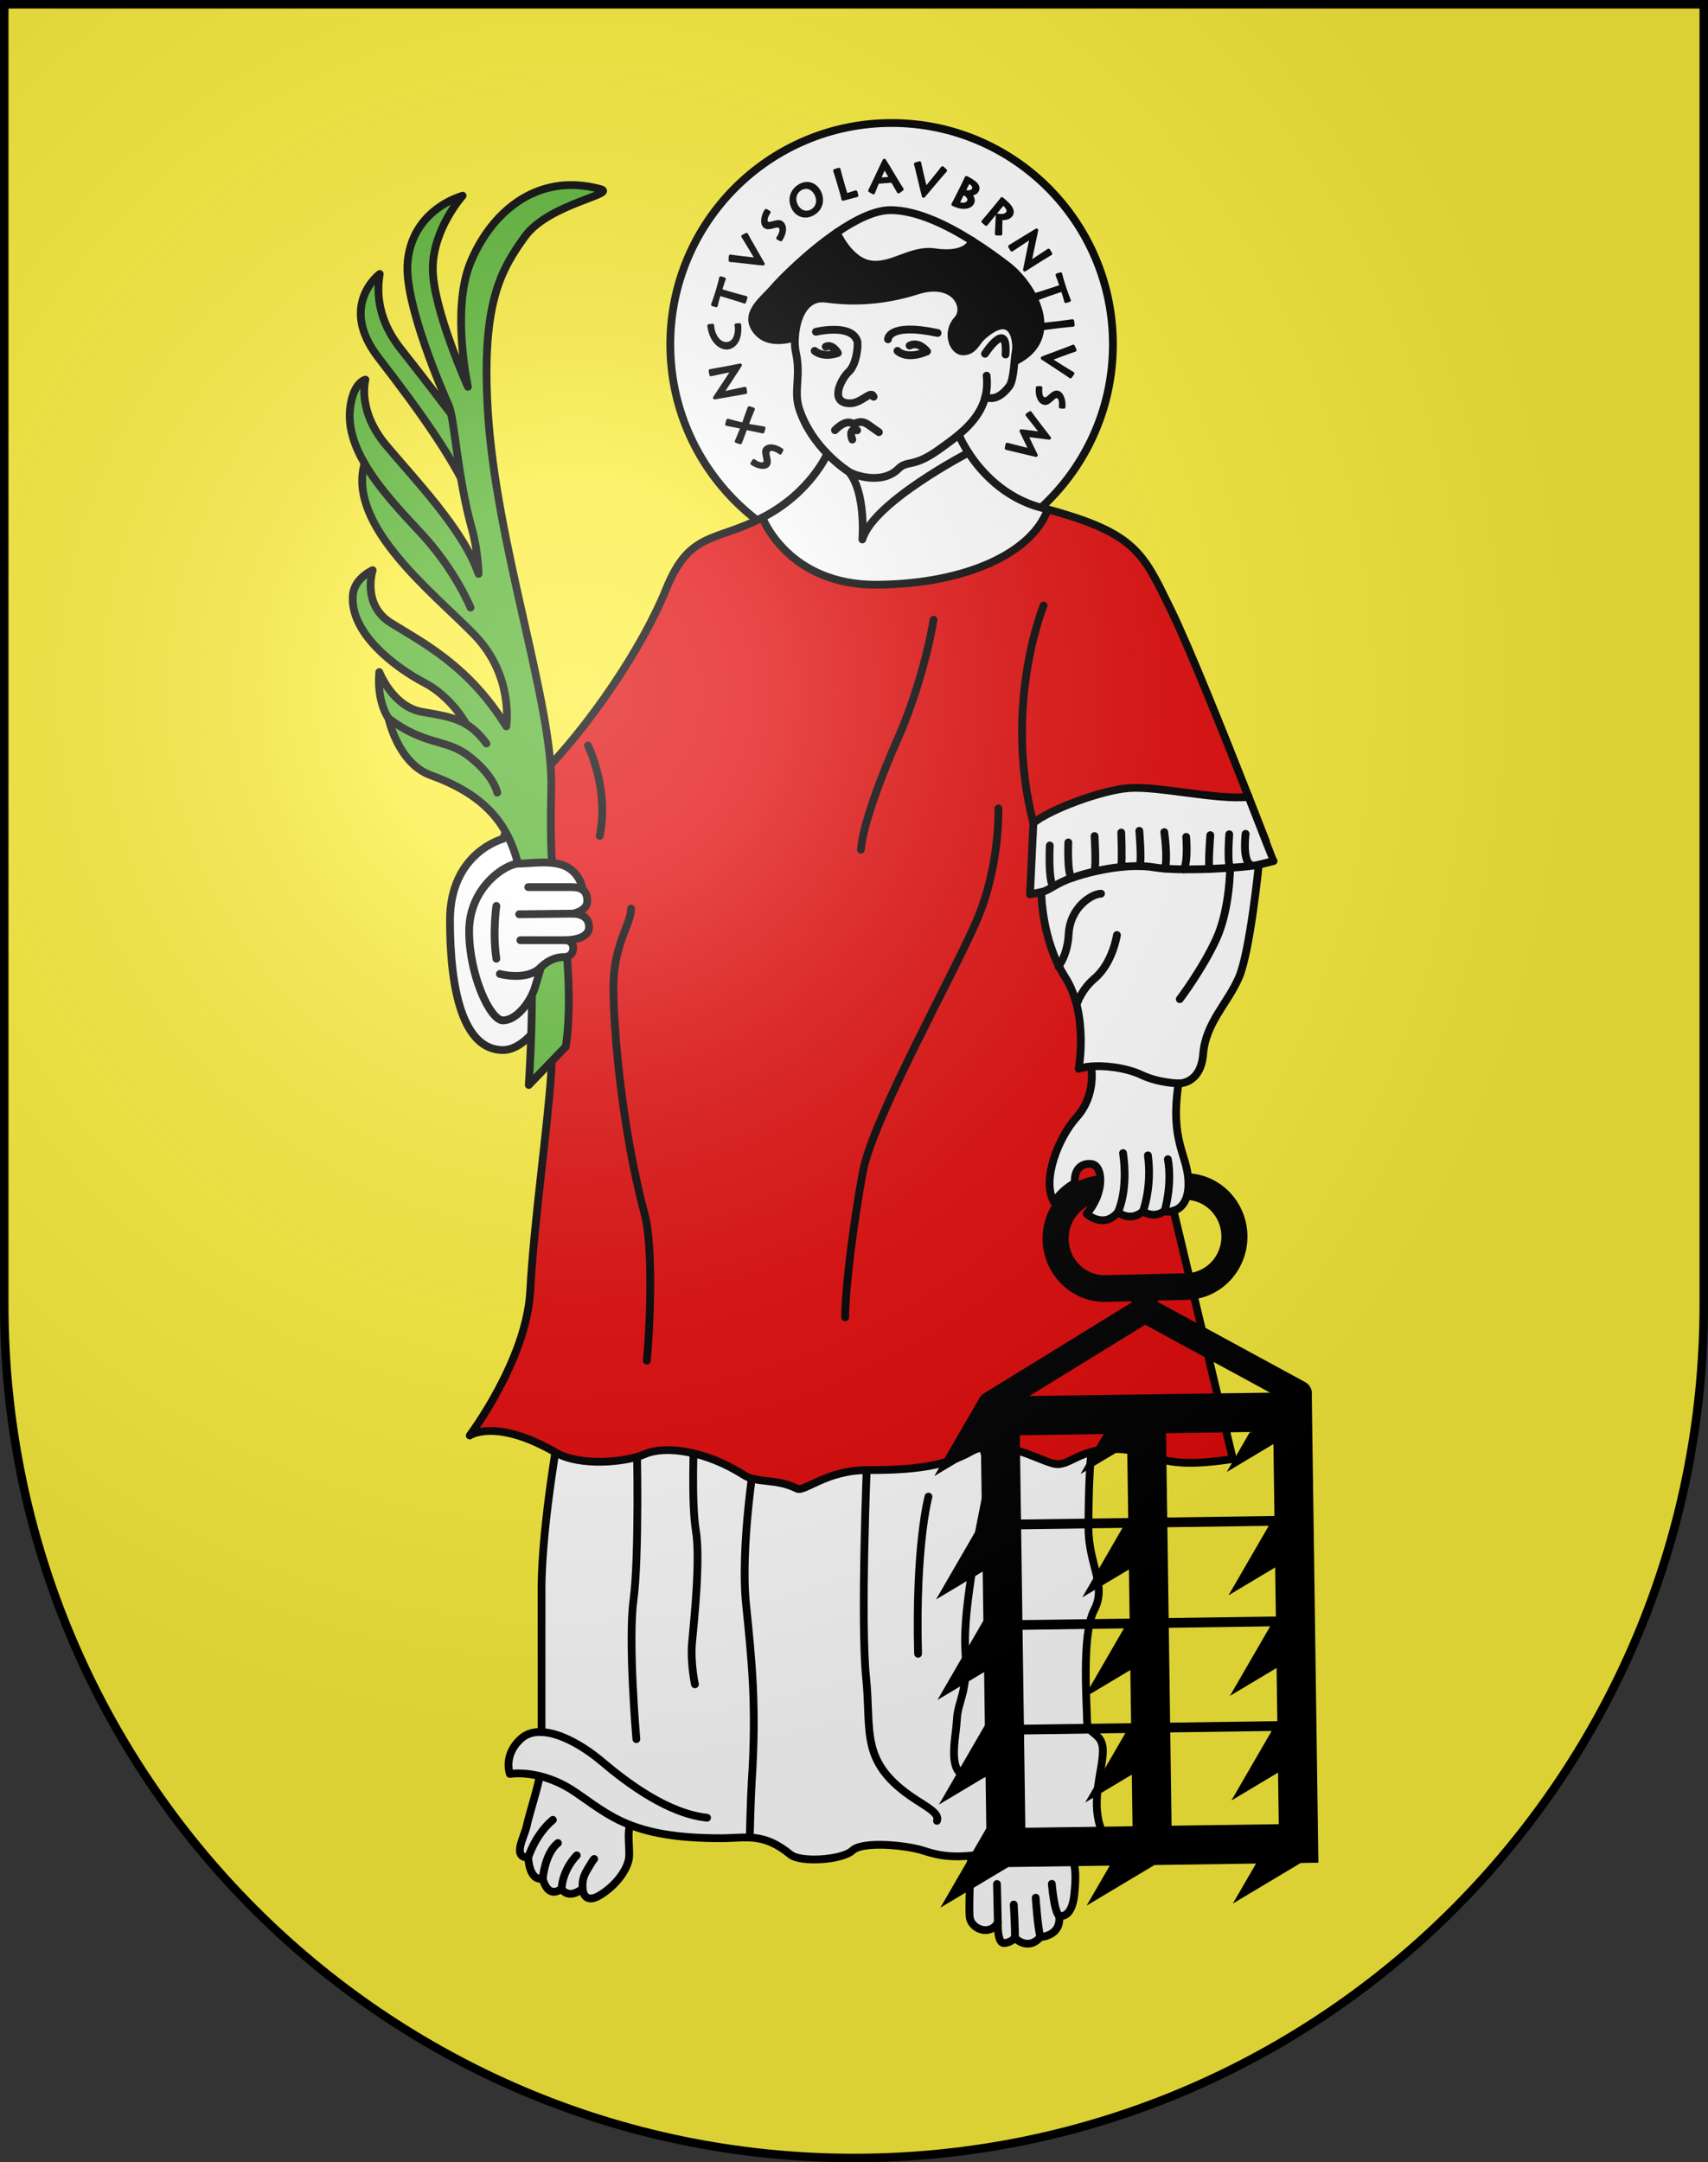 <?xml version="1.0" encoding="UTF-8"?>
<svg version="1.0" viewBox="0 0 603 763" xmlns="http://www.w3.org/2000/svg" xmlns:cc="http://creativecommons.org/ns#" xmlns:dc="http://purl.org/dc/elements/1.1/" xmlns:rdf="http://www.w3.org/1999/02/22-rdf-syntax-ns#" xmlns:xlink="http://www.w3.org/1999/xlink">
<rect x="0" y="0" width="603" height="763" fill="#333333" stroke="none"/>
<defs>
<radialGradient id="a" cx="858.04" cy="579.93" r="300" gradientTransform="matrix(1.215 1.5316e-24 1.4647e-23 1.267 -839.19 -490.49)" gradientUnits="userSpaceOnUse">
<stop stop-color="#fff" stop-opacity=".314" offset="0"/>
<stop stop-color="#fff" stop-opacity=".251" offset=".19"/>
<stop stop-color="#6b6b6b" stop-opacity=".125" offset=".6"/>
<stop stop-opacity=".125" offset="1"/>
</radialGradient>
</defs>
<desc>Coat of Arms of Canton of Freiburg (Fribourg)</desc>
<g>
<path d="m1.5 1.5v458.87c0 166.31 134.31 301.13 300 301.13 165.69 0 300-134.82 300-301.13v-458.87h-600z" fill="#fcef3c"/>
<path d="m194.42 624.27s-3.837-0.767-3.837 1.791-3.837 14.324-4.604 18.161c-0.767 3.837-5.37 11.255 0.512 11.255 0 0 0.255 8.442 5.115 7.417 0 0 1.535 7.417 6.651 3.58 0 0 2.046 4.093 7.418 0 0 0 0.256 5.882 6.139 2.302 5.882-3.58 9.719-9.209 10.231-13.044 0.512-3.836-1.28-10.999 1.535-13.812s-19.695-18.416-19.695-18.416l-9.465 0.766z" fill="#fff" stroke="#000" stroke-linecap="round" stroke-linejoin="round" stroke-width="2.75"/>
<path d="m343.27 647.79s-1.502 24.636-0.901 28.841 7.21 6.609 9.914 1.802c0 0-0.3 7.209 2.103 7.209s3.904-1.802 3.904-1.802 4.507 4.808 9.014-0.3c0 0 7.511-0.301 6.609-7.511 0 0 4.507 1.504 5.408-7.811 0.901-9.315 0-12.318-3.305-16.824s-3.305-11.717-3.305-11.717l-29.443 8.112z" fill="#fff" stroke="#000" stroke-linecap="round" stroke-linejoin="round" stroke-width="2.75"/>
<path d="m191.61 662.89s0.767-8.952 5.371-12.533" fill="none" stroke="#000" stroke-linecap="round" stroke-linejoin="round" stroke-width="2.75"/>
<path d="m195.19 642.18c-6.395 5.371-8.697 13.301-8.697 13.301" fill="none" stroke="#000" stroke-linecap="round" stroke-linejoin="round" stroke-width="2.75"/>
<path d="m203.63 654.71s-4.86 4.605-5.371 11.766" fill="#fff" stroke="#000" stroke-linecap="round" stroke-linejoin="round" stroke-width="2.75"/>
<path d="m209.77 655.99s-0.303 0.272-0.647 0.836c-2.624 4.302-3.674 5.596-3.446 9.651" fill="#fff" stroke="#000" stroke-linecap="round" stroke-linejoin="round" stroke-width="2.75"/>
<path d="m351.98 664.82s0.237 11.08 0.301 13.615" fill="none" stroke="#000" stroke-linecap="round" stroke-linejoin="round" stroke-width="2.75"/>
<path d="m357.9 672.06s0.559 9.252 0.389 11.788" fill="none" stroke="#000" stroke-linecap="round" stroke-linejoin="round" stroke-width="2.75"/>
<path d="m365.65 669.65s0.634 10.099 1.656 13.899" fill="none" stroke="#000" stroke-linecap="round" stroke-linejoin="round" stroke-width="2.75"/>
<path d="m371.34 664.76s0.81 9.872 2.58 11.272" fill="none" stroke="#000" stroke-linecap="round" stroke-linejoin="round" stroke-width="2.75"/>
<path d="m219.14 489.92s169.72 13.027 167.68 15.922c-2.033 2.896-2.54 20.265-2.54 33.292 0 13.027 6.606 20.265 2.033 28.949-4.573 8.684-2.542 33.775-2.542 39.082 0 5.307 5.591 3.86 5.591 10.615s-4.065 16.888-1.018 26.538c3.047 9.65-3.047 10.615-9.146 10.615s-2.032-7.72-21.341-2.896c-19.309 4.824-25.916 2.895-32.013 0.965-6.099-1.93-21.343-3.377-24.9 0-3.556 3.377-18.293 4.342-21.849 1.447-9.737-7.925-15.244-5.789-24.899-5.789-31.505 0-39.127-8.204-51.321-16.406-12.194-8.203-22.867-6.272-22.867-6.272s-2.54-6.755 4.065-12.546c1.931-1.693 4.383-2.355 7.114-2.25v-50.341c0-23.642 7.114-61.76 7.114-61.76l20.835-9.165z" fill="#fff" stroke="#000" stroke-linecap="round" stroke-linejoin="round" stroke-width="2.75"/>
<path d="m224.66 507.84c0.334 0.95 1.002 42.15-1.002 56.729-2.003 14.578 1.002 49.124 1.002 49.124" fill="none" stroke="#000" stroke-linecap="round" stroke-linejoin="round" stroke-width="2.75"/>
<path d="m249.62 641.43c-13.72-1.448-27.948-12.064-37.093-19.784-6.474-5.463-14.728-10.201-21.343-10.453" fill="none" stroke="#000" stroke-linecap="round" stroke-linejoin="round" stroke-width="2.75"/>
<path d="m245.01 507.84s-1.003 22.185 0.667 32.326-0.667 32.008-1.335 39.298c-0.667 7.29 1.002 14.896 1.002 14.896" fill="none" stroke="#000" stroke-linecap="round" stroke-linejoin="round" stroke-width="2.75"/>
<path d="m266.37 514.81s-5.006 31.058-3.004 51.025 3.826 35.685 2.002 63.386c-0.333 5.07-0.667 19.015-0.667 19.015" fill="none" stroke="#000" stroke-linecap="round" stroke-linejoin="round" stroke-width="2.75"/>
<path d="m306.09 515.76s-2.335 56.412-0.333 76.061c2.001 19.648-2.434 30.092 17.353 43.101 4.339 2.852 8.677 5.069 7.678 7.605" fill="none" stroke="#000" stroke-linecap="round" stroke-linejoin="round" stroke-width="2.75"/>
<path d="m327.79 528.12s-4.674 17.113-3.671 55.461" fill="none" stroke="#000" stroke-linecap="round" stroke-linejoin="round" stroke-width="2.75"/>
<path d="m344.48 504.98s6.006 10.775 4.004 21.233c-2.001 10.459-8.677 40.567-7.677 56.096 1 15.529-2.671 17.43-3.004 24.72s-5.339 25.038 10.68 18.382" fill="none" stroke="#000" stroke-linecap="round" stroke-linejoin="round" stroke-width="2.75"/>
<circle transform="matrix(1.149 0 0 1.149 121.87 41.824)" cx="167.89" cy="69.375" r="68" fill="#fff" stroke="#000" stroke-linecap="round" stroke-linejoin="round" stroke-width="2.394"/>
<path d="m270.27 158.01c-0.898 0.81-0.643 1.807-0.381 3.099 0.144 0.716 0.499 1.823-0.078 2.343-0.932 0.84-2.944-0.32-3.664-0.897l-0.644 1.003c1.714 1.21 4.293 1.86 5.468 0.799 0.788-0.71 0.663-1.785 0.323-3.187-0.287-1.189-0.319-1.803 0.234-2.303 0.898-0.811 2.703 0.076 3.904 0.961l0.572-1.038c-2.42-1.679-4.646-1.762-5.733-0.781zm-0.593-6.966c-0.33-0.038-5.733-0.955-6.016-1.002 0.183-0.53 2.005-5.139 2.254-5.672l-1.412-0.443c-0.324 0.797-1.851 5.139-2.062 5.77-0.597-0.06-4.779-1.145-5.463-1.361l-0.392 1.382c0.673 0.103 4.707 0.895 5.45 1.061-0.616 1.592-1.772 4.359-2.053 4.96l1.405 0.464c0.309-0.857 1.571-4.231 1.88-5.086 0.708 0.134 5.546 1.11 6.02 1.256l0.387-1.328zm-6.686-13.971c-0.478 0.123-7.625 1.622-8.135 1.738l-0.007-0.029c0.304-0.345 6.193-9.428 6.496-9.91l-0.007-0.029c-3.683 0.773-9.702 1.847-10.589 1.987l0.234 1.37c0.484-0.094 7.363-1.562 7.771-1.654-0.36 0.572-6.087 9.281-6.461 9.795l0.006 0.029c1.516-0.268 9.79-1.73 10.899-1.905l-0.207-1.393zm-6.557-14.286c1.373 0.064 4.475-1.061 4.712-6.148 0.043-0.895 0.015-1.584-0.054-2.035l-1.2 0.094c0.095 0.512 0.156 1.143 0.129 1.74-0.167 3.566-1.949 4.918-3.769 4.832-2.565-0.119-4.478-3.035-4.706-6.468l-1.264 0.165c0.694 5.307 3.706 7.705 6.152 7.819zm-2.518-19.037 2.13 0.647c2.272 0.689 6.439 1.97 6.79 2.154l0.469-1.543c-0.294-0.059-3.739-0.948-6.639-1.828l-2.358-0.716c0.364-1.2 1.238-3.822 1.355-4.004l-1.214-0.369c-0.077 0.664-0.965 3.796-1.048 4.067l-0.377 1.243c-0.048 0.157-1.133 3.526-1.42 4.064l1.214 0.369c0.055-0.391 0.6-2.442 1.098-4.085zm15.485-10.66c-0.585-1.005-5.478-9.479-5.856-10.336l-1.26 0.654c0.309 0.407 4.696 7.696 4.864 8.102-0.55 0.005-8.583-0.95-9.279-1.106l-0.079 1.469c0.82-0.013 11.035 1.26 11.594 1.243l0.017-0.025zm3.694-14.523c-0.709 0.176-1.798 0.581-2.345 0.03-0.882-0.891 0.185-2.956 0.727-3.702l-1.032-0.597c-1.128 1.769-1.66 4.374-0.547 5.499 0.745 0.754 1.814 0.579 3.199 0.175 1.174-0.342 1.786-0.403 2.312 0.128 0.85 0.86 0.048 2.704-0.781 3.946l1.064 0.523c1.566-2.494 1.545-4.722 0.516-5.763-0.85-0.859-1.834-0.557-3.114-0.237zm9.178-13.01c-3.098 1.831-3.748 5.338-2.061 8.192 1.337 2.262 4.102 3.3 6.904 1.643 3.651-2.158 3.201-5.97 2.016-7.974-1.641-2.777-4.429-3.298-6.859-1.861zm4.396 8.815c-2.018 1.194-4.205 0.37-5.337-1.546-1.299-2.199-0.978-4.852 1.323-6.212 1.684-0.996 3.908-0.696 5.268 1.604 1.497 2.533 0.674 5.015-1.254 6.155zm12.054-5.557-1.197-4.053c-0.533-1.805-1.31-4.643-1.345-4.975l-1.46 0.431c0.109 0.263 1.157 3.707 1.224 3.935l0.563 1.905c0.101 0.343 1.006 3.408 1.117 4.202 0.358-0.106 4.654-1.219 4.854-1.278l-0.363-1.231c-1.359 0.464-3.049 0.964-3.393 1.065zm13.461-12.212c-0.338 0.58-4.333 9.21-5.104 10.671l1.252 0.733c0.235-0.517 1.357-3.44 1.526-3.731l5.171-0.393c0.172 0.233 1.863 3.236 2.181 3.792l1.238-0.881c-1.071-1.515-4.846-8.12-6.235-10.192l-0.03 0.001zm2.362 6.341-4.217 0.33c0.125-0.244 1.712-3.961 1.924-4.297 0.159 0.233 2.117 3.645 2.293 3.968zm12.235 3.626c-0.193-0.516-2.039-8.391-2.13-9.098l-1.407 0.427c0.292 0.766 2.584 10.802 2.792 11.321l0.029 0.006c0.744-0.893 7.038-8.387 7.713-9.034l-1.044-0.96c-0.277 0.427-5.63 7.041-5.954 7.338zm16.188-2.891c-0.488-0.327-1.095-0.648-1.802-1.002-0.101 0.301-1.196 2.558-1.396 2.959l-0.742 1.483c-0.126 0.254-2.142 4.287-2.576 4.989l0.107 0.053c3.213 1.589 5.997 1.06 6.792-0.528 0.6-1.203-0.208-2.525-1.057-3.132l0.014-0.026c1.744 0.053 2.471-0.735 2.725-1.243 0.374-0.748 0.52-1.976-2.064-3.552zm-0.994 7.367c-0.627 1.256-2.297 1.29-3.826 0.709l1.802-3.607c1.724 0.76 2.491 1.963 2.024 2.898zm1.715-4.269c-0.447 0.895-1.869 1.303-3.359 0.609l1.622-3.246c0.91 0.488 2.339 1.436 1.737 2.637zm13.198 9.245c0.814-0.974 0.492-2.334-0.867-3.781-0.796-0.84-1.748-1.656-2.287-2.107-0.148 0.246-2.108 2.637-2.395 2.981l-0.786 0.94c-0.201 0.24-3.215 3.892-3.49 4.128l1.111 0.929c0.121-0.192 2.51-3.119 2.874-3.554l3.132-3.746c2.146 1.833 1.883 2.917 1.452 3.432-0.938 1.123-2.668 0.864-3.5 0.694-0.06 0.768-0.307 6.303-0.315 6.569l1.455 0.029c-0.032-0.612 0.04-4.891 0.079-5.519 1.437 0.188 2.721-0.022 3.536-0.995zm0.333 12.16c0.4-0.289 6.502-4.302 6.934-4.596l0.017 0.024c-0.157 0.432-2.31 11.04-2.417 11.601l0.017 0.024c3.144-2.069 8.352-5.272 9.126-5.727l-0.72-1.19c-0.416 0.265-6.28 4.15-6.626 4.386 0.125-0.664 2.266-10.865 2.425-11.48l-0.017-0.024c-1.314 0.804-8.477 5.194-9.444 5.764l0.705 1.219zm8.547 15.69 0.505 1.531c0.273-0.122 3.602-1.377 6.482-2.326l2.34-0.772c0.393 1.191 1.187 3.838 1.196 4.055l1.205-0.397c-0.318-0.587-1.396-3.66-1.484-3.929l-0.407-1.234c-0.052-0.156-1.103-3.536-1.176-4.14l-1.205 0.397c0.178 0.35 0.913 2.341 1.451 3.971l-2.112 0.697c-2.256 0.743-6.402 2.095-6.795 2.146zm7.009 10.126c-0.386 0.046-3.857 0.435-4.514 0.481l0.168 1.438c0.339-0.054 2.989-0.409 4.472-0.581l1.602-0.187c1.78-0.208 4.041-0.426 4.311-0.428l-0.173-1.483c-0.353 0.071-4.01 0.543-4.263 0.573l-1.602 0.187zm6.719 9.546-0.596-1.344c-0.726 0.383-10.406 3.886-10.894 4.156l-0.003 0.03c0.978 0.629 9.185 5.959 9.91 6.551l0.827-1.153c-0.459-0.222-7.679-4.726-8.013-5.011 0.489-0.256 8.08-3.052 8.77-3.229zm-5.917 14.942c-1.006-0.335-1.88 0.303-2.933 1.29-0.893 0.836-1.412 1.167-2.122 0.93-1.147-0.383-1.266-2.389-1.085-3.872l-1.185 0.014c-0.268 2.933 0.756 4.911 2.145 5.374 1.147 0.383 1.89-0.331 2.885-1.196 0.551-0.477 1.341-1.331 2.078-1.085 1.19 0.396 1.172 2.72 1.026 3.631l1.19 0.065c0.207-2.086-0.497-4.65-1.999-5.151zm-10.952 7.917c0.38 0.476 4.63 5.857 5.229 6.626-1.46-0.27-5.502-0.78-7.323-0.971l-0.017 0.024c0.458 1.052 2.838 5.866 3.228 6.781-0.592-0.114-7.051-1.743-8.187-2.063l-0.264 1.373c1.656 0.35 9.173 2.23 10.481 2.486l0.017-0.024c-0.223-0.495-2.984-6.128-3.382-7.031 0.87 0.049 7.017 0.835 8.056 0.981l0.017-0.024c-0.255-0.263-6.422-8.321-6.781-8.908l-1.074 0.751z" stroke="#000" stroke-linecap="round" stroke-linejoin="round" stroke-width="1.149"/>
<path d="m369.91 179.76c-0.728-0.198-1.472-0.395-2.232-0.595-13.348-3.495-21.599-13.016-25.766-19.437 0 0-33.732 17.475-37.468 30.621 0 0 1.384-16.604-4.843-23.937 0 0-3.516-2.183-7.529-6.301 0 0-5.916 13.824-22.917 22.543l-2.882 10.8 41.738 24.014 32.304-8.005 30.303-10.863 1.715-12.864-2.424-5.976z" fill="#fff" stroke="#000" stroke-linecap="round" stroke-linejoin="round" stroke-width="2.75"/>
<path d="m414.32 427.21c10.461 44.029 20.926 87.623 20.926 87.623-27.899 4.36-27.027-3.052-40.542-3.487s-17.002 6.103-22.232 5.231c-5.23-0.872-19.617-10.027-29.644-4.359-10.027 5.668-22.233 6.538-36.619 6.538-14.386 0-22.233 7.847-24.848 6.538-7.5-3.752-13.95-1.744-18.745-4.795-13.683-8.706-27.899-10.462-34.874-7.411s-23.105 4.359-31.388-0.436c-21.448-12.418-30.515-6.103-30.515-6.103s20.054-26.592 21.361-51.004c1.307-24.412 6.103-57.107 7.411-77.16 0.607-9.292-0.754-12.969-2.387-14.238 0 0-0.53-25.376-1.151-44.003-0.621-18.627-6.891-37.98-6.891-37.98 1.731-2.844 3.769-5.668 6.069-7.968 17.878-17.879 36.618-45.773 44.901-66.262 8.283-20.489 17.002-16.565 34.003-25.284 0 0 9.036 24.021 40.657 23.687 31.621-0.334 54.576-11.355 60.097-26.579 31.36 8.497 33.742 15.564 43.54 35.587 6.261 12.795 18.814 44.123 27.358 65.845l-29.486 41.11-6.243 76.884 9.242 28.026z" fill="#e20909" stroke="#000" stroke-linecap="round" stroke-linejoin="round" stroke-width="2.75"/>
<path d="m352.47 285.26s0.694 20.108-7.627 39.522-36.746 70.03-40.214 88.75c-3.468 18.72-6.241 41.602-6.241 51.308" fill="none" stroke="#000" stroke-linecap="round" stroke-linejoin="round" stroke-width="2.75"/>
<path d="m329.59 218.7c-2.08 12.48-6.932 29.121-12.479 41.602-5.547 12.48-12.48 30.508-13.174 39.522" fill="none" stroke="#000" stroke-linecap="round" stroke-linejoin="round" stroke-width="2.75"/>
<path d="m222.81 320.62c0 5.547-6.241 12.479-6.241 27.734s3.033 50.201 11.094 80.43c2.774 10.4 2.081 36.748 0.694 51.308" fill="none" stroke="#000" stroke-linecap="round" stroke-linejoin="round" stroke-width="2.75"/>
<path d="m207.56 263.07s7.627 15.253 4.16 31.894" fill="none" stroke="#000" stroke-linecap="round" stroke-linejoin="round" stroke-width="2.75"/>
<path d="m463.12 492.42c0.271-1.853-0.597-3.757-2.336-4.706l-52.065-28.308-0.007-0.457 10.393-0.257c12.044-0.299 21.595-10.561 21.29-22.883-0.304-12.321-10.35-22.101-22.394-21.803l-28.624 0.706c-12.043 0.299-21.596 10.562-21.291 22.884 0.304 12.321 10.35 22.1 22.394 21.802l9.044-0.223 0.007 0.439-52.199 32.102c-0.505 0.31-0.921 0.708-1.258 1.154l-0.011 0.001-0.023 0.039c-0.201 0.272-0.369 0.564-0.504 0.87l-15.689 27.093 16.472-9.841 0.357 25.37-16.216 28.002 16.472-9.841 0.244 17.316-16.216 28.002 16.472-9.841 0.264 18.758-16.216 28.002 16.472-9.84 0.256 18.206-16.216 28.002 23.977-14.325 35.819-0.503-8.167 14.101 23.978-14.325 35.821-0.503-8.167 14.101 23.977-14.325 6.217-0.087-2.325-164.88zm-72.871-42.419c-6.979 0.172-12.801-5.494-12.977-12.632-0.176-7.139 5.359-13.087 12.338-13.259l28.623-0.708c6.979-0.172 12.8 5.495 12.976 12.633 0.175 7.139-5.357 13.086-12.336 13.258l-28.624 0.708zm-30.209 56.458 29.603-0.416-8.167 14.102 16.472-9.841 0.358 25.37-37.846 0.533-0.42-29.749zm0.466 33.194 35.785-0.503-14.204 24.528 16.472-9.841 0.244 17.316-37.846 0.533-0.451-32.033zm0.5 35.476 35.785-0.503-14.204 24.528 16.472-9.841 0.263 18.759-37.845 0.532-0.472-33.475zm0.983 69.84-0.463-32.92 35.785-0.503-14.205 24.527 16.472-9.84 0.257 18.206-37.847 0.531zm1.4-152.34c14.459-8.891 38.053-23.401 40.914-25.161 3.174 1.725 30.275 16.46 44.079 23.965l-84.992 1.196zm48.278 13.107 29.604-0.417-8.167 14.102 16.472-9.841 0.357 25.37-37.847 0.533-0.419-29.748zm0.468 33.194 35.786-0.503-14.205 24.527 16.472-9.841 0.244 17.316-37.846 0.533-0.451-32.032zm0.5 35.477 35.786-0.504-14.205 24.528 16.472-9.841 0.264 18.759-37.847 0.533-0.471-33.475zm0.983 69.838-0.463-32.92 35.786-0.503-14.205 24.528 16.472-9.841 0.257 18.206-37.848 0.531z"/>
<path d="m440.81 281.19c-10.845 1.232-31.78-3.848-42.132-3.11-9.628 0.688-28.155 7.585-33.848 12.339l-1.199 25.181 3.996-0.799s0 16.788 8.395 29.978c8.395 13.19 4.797 32.377 4.797 32.377s2.397-0.799 4.396-0.799c0 0 1.999 9.991-5.196 17.986-6.356 7.062-12.391 22.231-7.927 29.805 1.926-2.781 4.458-5.093 7.404-6.734-0.38-3.97 1.63-7.054 5.719-6.682 4.397 0.4 4.797 10.392-1.599 17.588 0 0 6.036 5.531 11.078-0.592 0 0 4.232 3.692 8.823-0.269 0 0 3.691 2.79 7.651-0.18 0 0 0.907 0.758 3.154-0.071 0 0 5.669-0.873 5.232-10.462s-6.538-13.95-3.487-34.438c0 0 7.847 0.437 8.719-10.462 0.872-10.899 8.719-17.874 12.642-27.027s6.975-39.67 6.975-39.67l5.231-1.308c-0.001-0.001-3.688-9.59-8.825-22.651z" fill="#fff" stroke="#000" stroke-linecap="round" stroke-linejoin="round" stroke-width="2.75"/>
<path d="m385.22 376.36c3.585-0.484 11.958 0.177 17.868 2.988 5.91 2.811 12.985 2.962 12.985 2.962" fill="none" stroke="#000" stroke-linecap="round" stroke-linejoin="round" stroke-width="2.75"/>
<path d="m444.4 305.15c-4.19 0.986-27.521 2.542-36.908 0.926-7.69-1.324-19.319 0.357-29.048 3.724-5.27 1.686-8.221 4.532-10.818 5.005" fill="none" stroke="#000" stroke-linecap="round" stroke-linejoin="round" stroke-width="2.75"/>
<path d="m341.91 159.73c-1.55-2.388-2.534-4.348-3.006-5.41" fill="none" stroke="#000" stroke-linecap="round" stroke-linejoin="round" stroke-width="2.75"/>
<path d="m394.69 427.73s3.733-7.401 1.798-20.835" fill="none" stroke="#000" stroke-linecap="round" stroke-linejoin="round" stroke-width="2.75"/>
<path d="m403.52 427.46s3.272-8.605 1.741-19.768" fill="none" stroke="#000" stroke-linecap="round" stroke-linejoin="round" stroke-width="2.75"/>
<path d="m411.17 427.28s2.766-9.039 1.146-18.222" fill="none" stroke="#000" stroke-linecap="round" stroke-linejoin="round" stroke-width="2.75"/>
<path d="m368.43 213.68s-14.39 35.175-3.598 76.745" fill="none" stroke="#000" stroke-linecap="round" stroke-linejoin="round" stroke-width="2.75"/>
<path d="m370.63 298.35s-0.608 11.393 1.064 14.279" fill="none" stroke="#000" stroke-linecap="round" stroke-linejoin="round" stroke-width="2.75"/>
<path d="m377.16 297.28s-0.47 11.509 1.284 12.515" fill="none" stroke="#000" stroke-linecap="round" stroke-linejoin="round" stroke-width="2.75"/>
<path d="m386.43 295.01s0.608 10.026 0 12.304" fill="none" stroke="#000" stroke-linecap="round" stroke-linejoin="round" stroke-width="2.75"/>
<path d="m395.85 293.79s0.374 8.928-0.007 12.139" fill="none" stroke="#000" stroke-linecap="round" stroke-linejoin="round" stroke-width="2.75"/>
<path d="m402.23 293.18s0.896 10.461 0.145 12.446" fill="none" stroke="#000" stroke-linecap="round" stroke-linejoin="round" stroke-width="2.75"/>
<path d="m411.04 293.64s1.282 8.742 0.262 12.878" fill="none" stroke="#000" stroke-linecap="round" stroke-linejoin="round" stroke-width="2.75"/>
<path d="m418.78 295.31s0.742 9.093-0.92 11.458" fill="none" stroke="#000" stroke-linecap="round" stroke-linejoin="round" stroke-width="2.75"/>
<path d="m427.29 294.7s-0.772 9.867-0.31 11.921" fill="none" stroke="#000" stroke-linecap="round" stroke-linejoin="round" stroke-width="2.75"/>
<path d="m433.98 294.4s-0.76 10.027 0.303 11.545c0 0 0 14.734-4.86 25.368-4.86 10.633-12.911 21.267-12.911 21.267" fill="none" stroke="#000" stroke-linecap="round" stroke-linejoin="round" stroke-width="2.75"/>
<path d="m439.75 294.25s-1.216 9.418 1.823 10.937" fill="none" stroke="#000" stroke-linecap="round" stroke-linejoin="round" stroke-width="2.75"/>
<path d="m380.35 353.79s1.555-4.667 6.077-8.507c6.411-5.446 7.899-15.342 7.899-15.342" fill="none" stroke="#000" stroke-linecap="round" stroke-linejoin="round" stroke-width="2.75"/>
<path d="m373.67 341.03s3.235-4.009 3.607-11.305c0.497-9.77 8.395-14.367 11.432-14.367" fill="none" stroke="#000" stroke-linecap="round" stroke-linejoin="round" stroke-width="2.75"/>
<path d="m190.95 341.34 1.274 22.808c-1.892-1.47-4.152 0.287-4.152 0.287s-4.795 6.103-10.462 6.103c-14.385 0-18.745-21.797-18.745-45.774s18.745-28.771 18.745-28.771 2.396-6.971 6.573-13.829l4.56 22.279 2.208 36.897z" fill="#fff" stroke="#000" stroke-linecap="round" stroke-linejoin="round" stroke-width="2.75"/>
<path d="m134.06 96.683s-14.75 11.004-0.469 29.502c14.282 18.497 28.564 38.164 33.481 52.212 4.916 14.048-2.575-25.287-2.575-25.287s-7.625-10.463-23.178-30.204c-6.088-7.726-8.898-16.624-7.258-26.223z" fill="#5ab532" stroke="#000" stroke-linecap="round" stroke-linejoin="round" stroke-width="2.75"/>
<path d="m211.9 66.707c6.41 1.723-18.211 5.137-26.617 16.811-8.406 11.674-15.304 23.31-13.077 61.174 2.802 47.633 23.126 103.68 22.415 133.56-0.466 19.615 0 32.689 2.802 42.029 2.802 9.34 4.669 33.623 2.335 49.034l-13.076 13.542s2.802-40.16-0.466-60.241-4.496-38.378-34.091-49.034c-11.674-4.203-14.943-20.08-14.943-20.08s-4.203-5.603-3.269-16.345c0 0 4.669 12.142 14.943 14.009 6.557 1.192 11.402 1.814 15.747 4.413 0 0-5.007-9.55-14.813-14.687-9.806-5.137-26.264-17.19-25.216-30.82 0.466-6.071 7.005-8.872 7.005-8.872s-3.969 12.213 6.538 18.679c12.142 7.472 27.552 15.411 40.628 36.425 0 0 2.802-17.746-11.208-32.222-14.009-14.476-45.182-38.426-38.823-60.516-3.726-6.439-5.913-13.072-5.086-19.694 1.133-9.065 5.383-9.915 5.383-9.915s-3.115 10.765 7.367 23.23 27.196 29.746 32.578 45.326c0 0-0.173-8.212-2.347-15.92-5.151-18.263-6.087-38.866-8.195-43.549-2.108-4.683-15.688-35.822-14.517-50.339 1.171-14.517 11.941-21.306 19.432-23.647 0 0-10.536 11.706-10.536 25.755 0 14.048 12.409 41.675 12.409 41.675s-5.854-26.691 0.702-43.315c6.556-16.624 22.452-32.795 45.996-26.465z" fill="#5ab532" stroke="#000" stroke-linecap="round" stroke-linejoin="round" stroke-width="2.75"/>
<path d="m164.6 255.58c2.465 1.474 4.769 3.584 7.135 6.795" fill="none" stroke="#000" stroke-linecap="round" stroke-linejoin="round" stroke-width="2.75"/>
<path d="m175.56 279.7s-1.238-6.476-10.894-13.502c-7.322-5.327-15.253-3.344-27.478-12.695" fill="none" stroke="#000" stroke-linecap="round" stroke-linejoin="round" stroke-width="2.75"/>
<path d="m166.12 214.41s-5.383-13.314-17.565-26.346c-6.994-7.482-14.817-15.816-19.842-24.5" fill="none" stroke="#000" stroke-linecap="round" stroke-linejoin="round" stroke-width="2.75"/>
<path d="m190.95 341.34c1.489-1.489 4.256-3.616 8.298-3.616 4.042 0 4.255-5.958 0.212-5.958 0 0 8.511 0.213 8.511-4.681 0-4.893-5.745-4.681-5.745-4.681s5.106-0.851 5.106-4.468c0-1.922-0.541-3.183-1.622-3.942 0 0-0.505-5.207-5.4-7.973-3.182-1.798-7.623-1.798-11.568-1.577-2.123 0.118-4.103 0.301-5.667 0.301-4.468 0-17.446 8.298-17.446 23.831s7.447 31.49 11.915 31.49c4.893 0 9.675-6.484 11.277-11.489 0.891-2.786 2.128-7.236 2.128-7.236z" fill="#fff" stroke="#000" stroke-linecap="round" stroke-linejoin="round" stroke-width="2.75"/>
<path d="m190.95 341.34c-5.009 5.009-14.469 2.341-14.469 2.341" fill="none" stroke="#000" stroke-linecap="round" stroke-linejoin="round" stroke-width="2.75"/>
<path d="m199.46 331.77h-15.745" fill="none" stroke="#000" stroke-linecap="round" stroke-linejoin="round" stroke-width="2.75"/>
<line x1="202.23" x2="183.29" y1="322.4" y2="322.62" fill="none" stroke="#000" stroke-linecap="round" stroke-linejoin="round" stroke-width="2.75"/>
<path d="m205.71 313.99c-0.953-0.671-2.327-0.951-4.123-0.951h-15.106" fill="none" stroke="#000" stroke-linecap="round" stroke-linejoin="round" stroke-width="2.75"/>
<path d="m175.24 319.68s-1.397 9.469 0 18.627" fill="none" stroke="#000" stroke-linecap="round" stroke-linejoin="round" stroke-width="2.75"/>
<path d="m343.14 84.953c4.896 3.082 9.238 6.271 12.477 8.748 9.106 6.963 19.818 25.574 2.544 33.877-17.274 8.303-20.889 1.072-20.889 1.072l-53.962-10.578s-10.712 5.088-15.935-1.072c-5.223-6.159 2.009-10.979 5.892-15.531 2.373-2.783 11.853-12.372 22.137-19.406l28.61 0.257 19.124 2.633z" stroke="#000" stroke-linecap="round" stroke-linejoin="round" stroke-width="2.75"/>
<path d="m280.92 124.07c1.972 8.753-0.831 13.837 1.245 20.202 2.203 6.754 6.26 12.096 9.906 15.838 4.012 4.118 7.529 6.301 7.529 6.301 1.837 1.315 11.812 4.773 17.559-0.972 3.145-3.144 5.146-0.286 14.008-6.575 7.028-4.988 14.594-10.334 16.715-18.891 0 0 3.731 2.586 8.443-3.693 1.716-2.287 1.715-9.719 2.287-12.293 0.572-2.574-0.312-15.41-11.72-5.432-2.287 2.001-3.145 5.432-6.862 5.432-3.717 0-6.004-6.861-2.001-11.149 4.003-4.288-0.857-14.579-14.293-10.291-13.436 4.288-24.63 3.857-32.018 2.859-10.578-1.43-11.873 13.888-10.796 18.665z" fill="#fff" stroke="#000" stroke-linecap="round" stroke-linejoin="round" stroke-width="2.75"/>
<path d="m347.88 139.97c0.553-2.234 0.735-4.687 0.439-7.409" fill="none" stroke="#000" stroke-linecap="round" stroke-linejoin="round" stroke-width="2.75"/>
<path d="m347.75 124.84s8.157-12.575 7.245 0.261" fill="none" stroke="#000" stroke-linecap="round" stroke-linejoin="round" stroke-width="2.75"/>
<path d="m288.05 117.08s12.502-3.01 14.587 3.242c0.463 1.389-0.231 8.336-3.01 10.883-2.779 2.547-6.962 11.114 0.463 11.114 4.167 0 7.411-4.862 8.336-2.316" fill="none" stroke="#000" stroke-linecap="round" stroke-linejoin="round" stroke-width="2.75"/>
<path d="m294.77 151.81s3.659-4.043 6.251-2.316c0.695 0.463 2.558-1.745 5.492 0.364 2.408 1.731 3.77 2.645 3.77 2.645" fill="none" stroke="#000" stroke-linecap="round" stroke-linejoin="round" stroke-width="2.75"/>
<path d="m300.9 155.12s-1.666-4.181 1.698-3.269" fill="none" stroke="#000" stroke-linecap="round" stroke-linejoin="round" stroke-width="2.75"/>
<path d="m313.5 119.73s0-5.96 17.509-2.235" fill="none" stroke="#000" stroke-linecap="round" stroke-linejoin="round" stroke-width="2.75"/>
<path d="m316.85 123.82s2.981 3.353 10.431 0.186c0 0-2.794-3.725-6.147-2.049" fill="none" stroke="#000" stroke-linecap="round" stroke-linejoin="round" stroke-width="2.75"/>
<path d="m287.61 123.82s2.795 2.609 8.196 0.746c0 0-1.863-3.353-4.285-2.235" fill="none" stroke="#000" stroke-linecap="round" stroke-linejoin="round" stroke-width="2.75"/>
<path d="m295.4 82.063s4.374 10.166 12.007 11.238 14.348-5.495 22.496-4.285c9.909 1.473 12.965-2.32 13.232-4.063-8.862-5.578-19.536-10.8-28.764-10.8-5.57 0-12.432 3.438-18.971 7.91z" fill="#fff" stroke="#000" stroke-linecap="round" stroke-linejoin="round" stroke-width="2.75"/>
</g>
<g>
<path d="m1.5 1.5v458.87c0 166.31 134.31 301.13 300 301.13 165.69 0 300-134.82 300-301.13v-458.87h-600z" fill="url(#a)"/>
<path d="m1.5 1.5v458.87c0 166.31 134.31 301.13 300 301.13 165.69 0 300-134.82 300-301.13v-458.87h-600z" fill="none" stroke="#000" stroke-width="3"/>
</g>
</svg>
